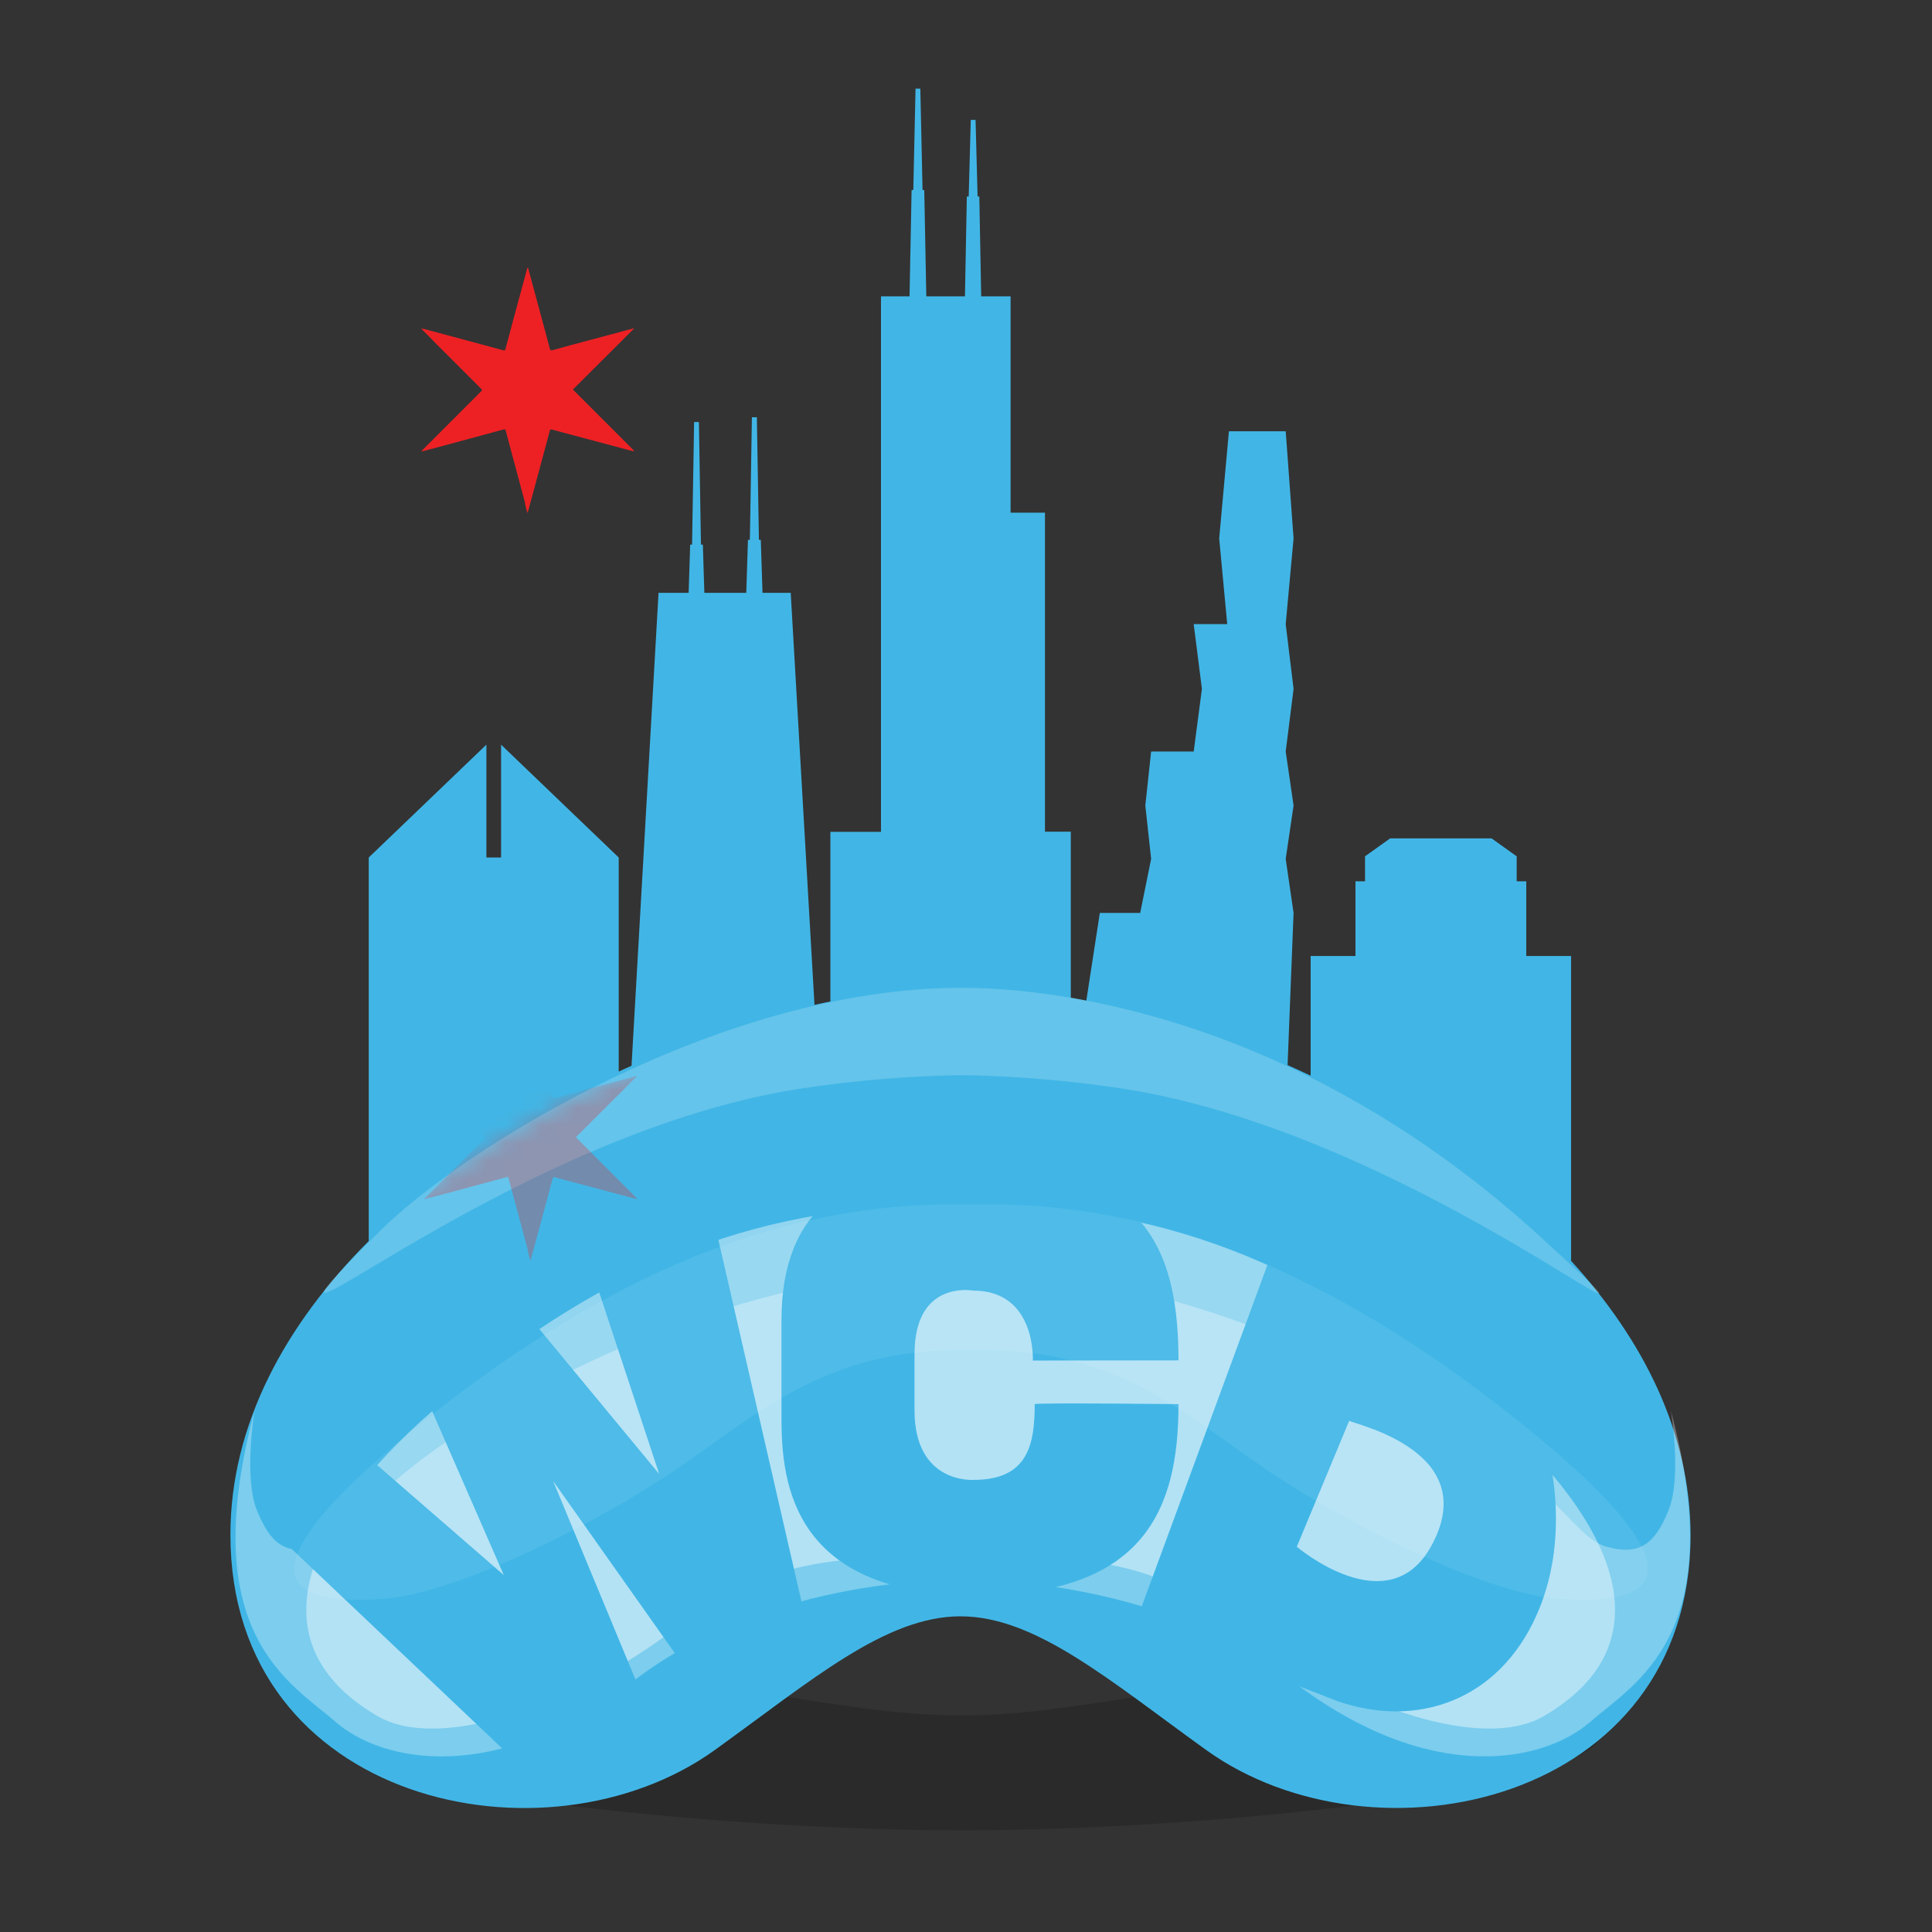 <svg width="109" height="109" viewBox="0 0 109 109" fill="none" xmlns="http://www.w3.org/2000/svg">
<rect x="0" y="0" width="109" height="109" fill="#333333" stroke="none"/>
<g opacity="0.17">
<path d="M54.238 103.267C40.405 103.267 18.074 101.01 18.074 97.653C18.074 94.797 33.73 94.084 42.064 95.367C46.868 96.109 50.514 96.784 54.238 96.784" fill="black"/>
<path d="M54.238 103.267C68.071 103.267 90.402 101.01 90.402 97.653C90.402 94.797 74.746 94.084 66.412 95.367C61.608 96.109 57.961 96.784 54.238 96.784" fill="black"/>
</g>
<path d="M88.637 71.135V53.936H86.109V49.72H85.569V48.312L84.151 47.299H81.296H78.431L77.013 48.312V49.72H76.473V53.936H73.945V60.688C73.511 60.486 73.077 60.283 72.643 60.09L72.981 51.505L72.537 48.457L72.981 45.447L72.537 42.399L72.981 38.868L72.537 35.212L72.981 30.379L72.537 24.331H69.334L68.785 30.379L69.238 35.212H67.347L67.81 38.868L67.347 42.399H64.945L64.617 45.447L64.945 48.457L64.328 51.505H62.051L61.289 56.453C61 56.395 60.701 56.338 60.412 56.289V46.923H58.955V28.923H57.016V16.72H55.357L55.251 11.087H55.154L55.039 6.765H54.769L54.653 11.087H54.547L54.441 16.72H52.26L52.145 10.72H52.048L51.923 5H51.653L51.527 10.72H51.431L51.315 16.72H49.704V30.273V46.932H46.849V56.502C46.55 56.559 46.251 56.627 45.952 56.694L44.611 33.447H43.019L42.923 30.457H42.817L42.701 23.54H42.421L42.306 30.457H42.199L42.103 33.447H39.739L39.653 30.727H39.547L39.431 23.81H39.161L39.045 30.727H38.939L38.852 33.447H37.154L35.63 60.129C35.389 60.235 35.148 60.341 34.907 60.457V48.379L28.27 42.013V48.379H27.855H27.441V42.013L20.804 48.379V70.016C16.106 74.724 13 80.367 13 86.588C13 101.772 30.836 105.572 40.328 98.733C45.797 94.797 49.955 91.19 54.19 91.19C58.424 91.19 62.582 94.797 68.051 98.733C77.543 105.563 95.379 101.772 95.379 86.588C95.36 80.849 92.727 75.611 88.637 71.135Z" fill="#41B6E6"/>
<path opacity="0.31" d="M94.27 79.595C94.27 79.595 94.897 83.328 94.135 85.209C93.373 87.09 92.524 87.775 90.672 87.273C88.82 86.772 88.058 84.003 81.421 80.058C74.775 76.113 64.974 71.675 54.315 71.675C43.656 71.675 33.846 76.113 27.209 80.058C20.563 84.003 19.81 86.772 17.958 87.273C16.106 87.775 15.257 87.09 14.495 85.209C13.733 83.328 14.36 79.595 14.36 79.595C10.994 92.203 16.395 94.933 18.952 97.161C21.508 99.389 27.923 100.846 35.756 94.826C43.588 88.807 54.325 89.135 54.325 89.135C54.325 89.135 65.061 88.817 72.894 94.826C80.727 100.836 87.141 99.389 89.698 97.161C92.254 94.933 97.646 92.203 94.27 79.595Z" fill="white"/>
<path opacity="0.42" d="M83.273 78.987C73.945 71.203 65.37 67.826 54.199 67.981C43.029 67.826 34.444 71.203 25.116 78.987C17.273 85.547 14.109 92.656 21.325 96.833C24.768 98.829 32.109 96.254 37.502 92.318C42.855 88.412 45.238 87.765 54.199 87.765C63.161 87.765 65.543 88.412 70.897 92.318C76.289 96.254 83.621 98.829 87.074 96.833C94.289 92.656 91.125 85.547 83.273 78.987Z" fill="white"/>
<path d="M40.338 69.119L45.228 90.399L38.601 94.016L31.203 83.55L35.968 95.038L28.936 99.215L16.01 86.965L20.215 81.736L28.424 88.865L24.074 78.91L29.958 74.415L37.193 83.164L33.682 72.534L40.338 69.119Z" fill="#41B6E6"/>
<path d="M66.489 76.749L58.27 76.759C58.27 76.759 58.473 72.813 54.904 72.813C54.904 72.813 51.595 72.186 51.595 76.383V79.566C51.595 83.752 54.942 83.492 54.942 83.492C58.029 83.492 58.376 81.437 58.376 79.219C58.473 79.132 66.489 79.219 66.489 79.219C66.489 85.026 64.656 90.003 55.106 90.003C44.775 90.003 44.09 83.752 44.09 80.048V74.492C44.09 68.154 47.833 65.704 54.055 65.704C63.778 65.704 66.489 69.408 66.489 76.749Z" fill="#41B6E6"/>
<path d="M71.968 70.112L80.929 73.904C83.157 75.138 85.839 76.855 87.093 80.994C87.797 83.299 88.502 87.92 86.264 91.981C83.804 96.437 79.067 97.556 74.717 95.685L64.067 91.576L71.968 70.112ZM76.116 80.164L73.164 87.264C73.164 87.264 78.334 91.672 80.765 87.196C83.572 82.026 76.849 80.453 76.116 80.164Z" fill="#41B6E6"/>
<path d="M29.756 28.942C29.775 28.884 29.785 28.865 29.794 28.846C30.006 28.064 30.219 27.273 30.431 26.492C30.624 25.759 30.826 25.026 31.019 24.302C31.039 24.235 31.058 24.215 31.135 24.235C31.347 24.293 31.569 24.35 31.781 24.408C32.939 24.717 34.096 25.026 35.254 25.334C35.418 25.383 35.582 25.421 35.756 25.46C35.765 25.45 35.765 25.441 35.775 25.431C34.627 24.283 33.489 23.145 32.322 21.977C33.479 20.82 34.627 19.682 35.785 18.524C35.736 18.534 35.707 18.543 35.678 18.543C34.839 18.765 34 18.997 33.151 19.219C32.486 19.392 31.83 19.576 31.164 19.759C31.077 19.778 31.048 19.759 31.019 19.672C30.923 19.296 30.817 18.92 30.72 18.543C30.421 17.434 30.122 16.334 29.823 15.225C29.814 15.177 29.794 15.129 29.785 15.08C29.756 15.119 29.736 15.158 29.727 15.196C29.582 15.746 29.437 16.286 29.283 16.836C29.032 17.772 28.781 18.707 28.53 19.643C28.492 19.788 28.492 19.788 28.347 19.749C27.817 19.604 27.276 19.46 26.736 19.315C25.801 19.064 24.865 18.813 23.939 18.563C23.891 18.553 23.842 18.543 23.765 18.534C23.804 18.582 23.823 18.601 23.842 18.62C24.103 18.881 24.363 19.141 24.624 19.412C25.463 20.251 26.312 21.1 27.151 21.939C27.209 21.997 27.199 22.026 27.151 22.074C27.055 22.161 26.968 22.257 26.881 22.344C25.868 23.357 24.865 24.36 23.852 25.373C23.823 25.402 23.804 25.431 23.765 25.469C23.823 25.46 23.852 25.46 23.881 25.45C24.624 25.257 25.366 25.055 26.109 24.852C26.862 24.649 27.605 24.447 28.357 24.244C28.511 24.206 28.511 24.206 28.55 24.36C28.617 24.63 28.695 24.891 28.762 25.161C29.042 26.203 29.322 27.244 29.601 28.286C29.63 28.498 29.688 28.71 29.756 28.942Z" fill="#ED2124"/>
<path opacity="0.07" d="M87.026 81.283C73.357 69.891 62.871 67.778 54.788 67.952C46.714 67.778 36.219 69.9 22.559 81.283C15.797 86.916 13.849 90.813 21.711 90.196C25.463 89.907 32.601 86.55 37.598 83.27C42.556 80.01 46.328 75.997 54.788 76.17C63.248 75.987 67.019 80.01 71.977 83.27C76.974 86.55 84.112 89.907 87.865 90.196C95.727 90.804 93.778 86.916 87.026 81.283Z" fill="white"/>
<path opacity="0.19" d="M86.881 69.756C73.096 57.177 59.302 55.73 54.248 55.73C40.588 55.73 26.013 64.884 21.421 69.466C11.109 79.788 28.029 64.055 45.141 61.421C50.08 60.659 54.248 60.659 54.248 60.659C54.248 60.659 58.424 60.659 63.354 61.421C80.466 64.055 97.656 79.595 86.881 69.756Z" fill="white"/>
<g opacity="0.29">
<mask id="mask0_402_260" style="mask-type:luminance" maskUnits="userSpaceOnUse" x="13" y="56" width="42" height="46">
<path d="M54.286 56.077C39.431 56.077 13.096 68.096 13.096 85.933C13.096 101.116 30.932 104.916 40.424 98.077C45.894 94.141 50.051 90.534 54.286 90.534" fill="white"/>
</mask>
<g mask="url(#mask0_402_260)">
<path d="M29.92 71.125C29.939 71.067 29.948 71.048 29.958 71.029C30.17 70.248 30.383 69.457 30.595 68.675C30.788 67.942 30.99 67.209 31.183 66.486C31.203 66.418 31.222 66.399 31.299 66.418C31.511 66.476 31.733 66.534 31.945 66.592C33.103 66.9 34.26 67.209 35.418 67.518C35.582 67.566 35.746 67.605 35.92 67.643C35.929 67.633 35.929 67.624 35.939 67.614C34.791 66.466 33.653 65.328 32.486 64.161C33.643 63.003 34.791 61.865 35.949 60.707C35.9 60.717 35.871 60.727 35.842 60.727C35.003 60.949 34.164 61.18 33.315 61.402C32.65 61.576 31.994 61.759 31.328 61.942C31.241 61.961 31.212 61.942 31.183 61.855C31.087 61.479 30.981 61.103 30.884 60.727C30.585 59.617 30.286 58.518 29.987 57.408C29.977 57.36 29.958 57.312 29.948 57.264C29.92 57.302 29.9 57.341 29.891 57.379C29.746 57.929 29.601 58.469 29.447 59.019C29.196 59.955 28.945 60.891 28.695 61.826C28.656 61.971 28.656 61.971 28.511 61.932C27.981 61.788 27.441 61.643 26.9 61.498C25.965 61.248 25.029 60.997 24.103 60.746C24.055 60.736 24.006 60.727 23.929 60.717C23.968 60.765 23.987 60.785 24.006 60.804C24.267 61.064 24.527 61.325 24.788 61.595C25.627 62.434 26.476 63.283 27.315 64.122C27.373 64.18 27.363 64.209 27.315 64.257C27.219 64.344 27.132 64.441 27.045 64.527C26.032 65.54 25.029 66.543 24.016 67.556C23.987 67.585 23.968 67.614 23.929 67.653C23.987 67.643 24.016 67.643 24.045 67.633C24.788 67.441 25.53 67.238 26.273 67.035C27.026 66.833 27.768 66.63 28.521 66.428C28.675 66.389 28.675 66.389 28.714 66.543C28.781 66.814 28.858 67.074 28.926 67.344C29.206 68.386 29.485 69.428 29.765 70.469C29.794 70.682 29.852 70.884 29.92 71.125Z" fill="#ED2124"/>
</g>
</g>
</svg>
